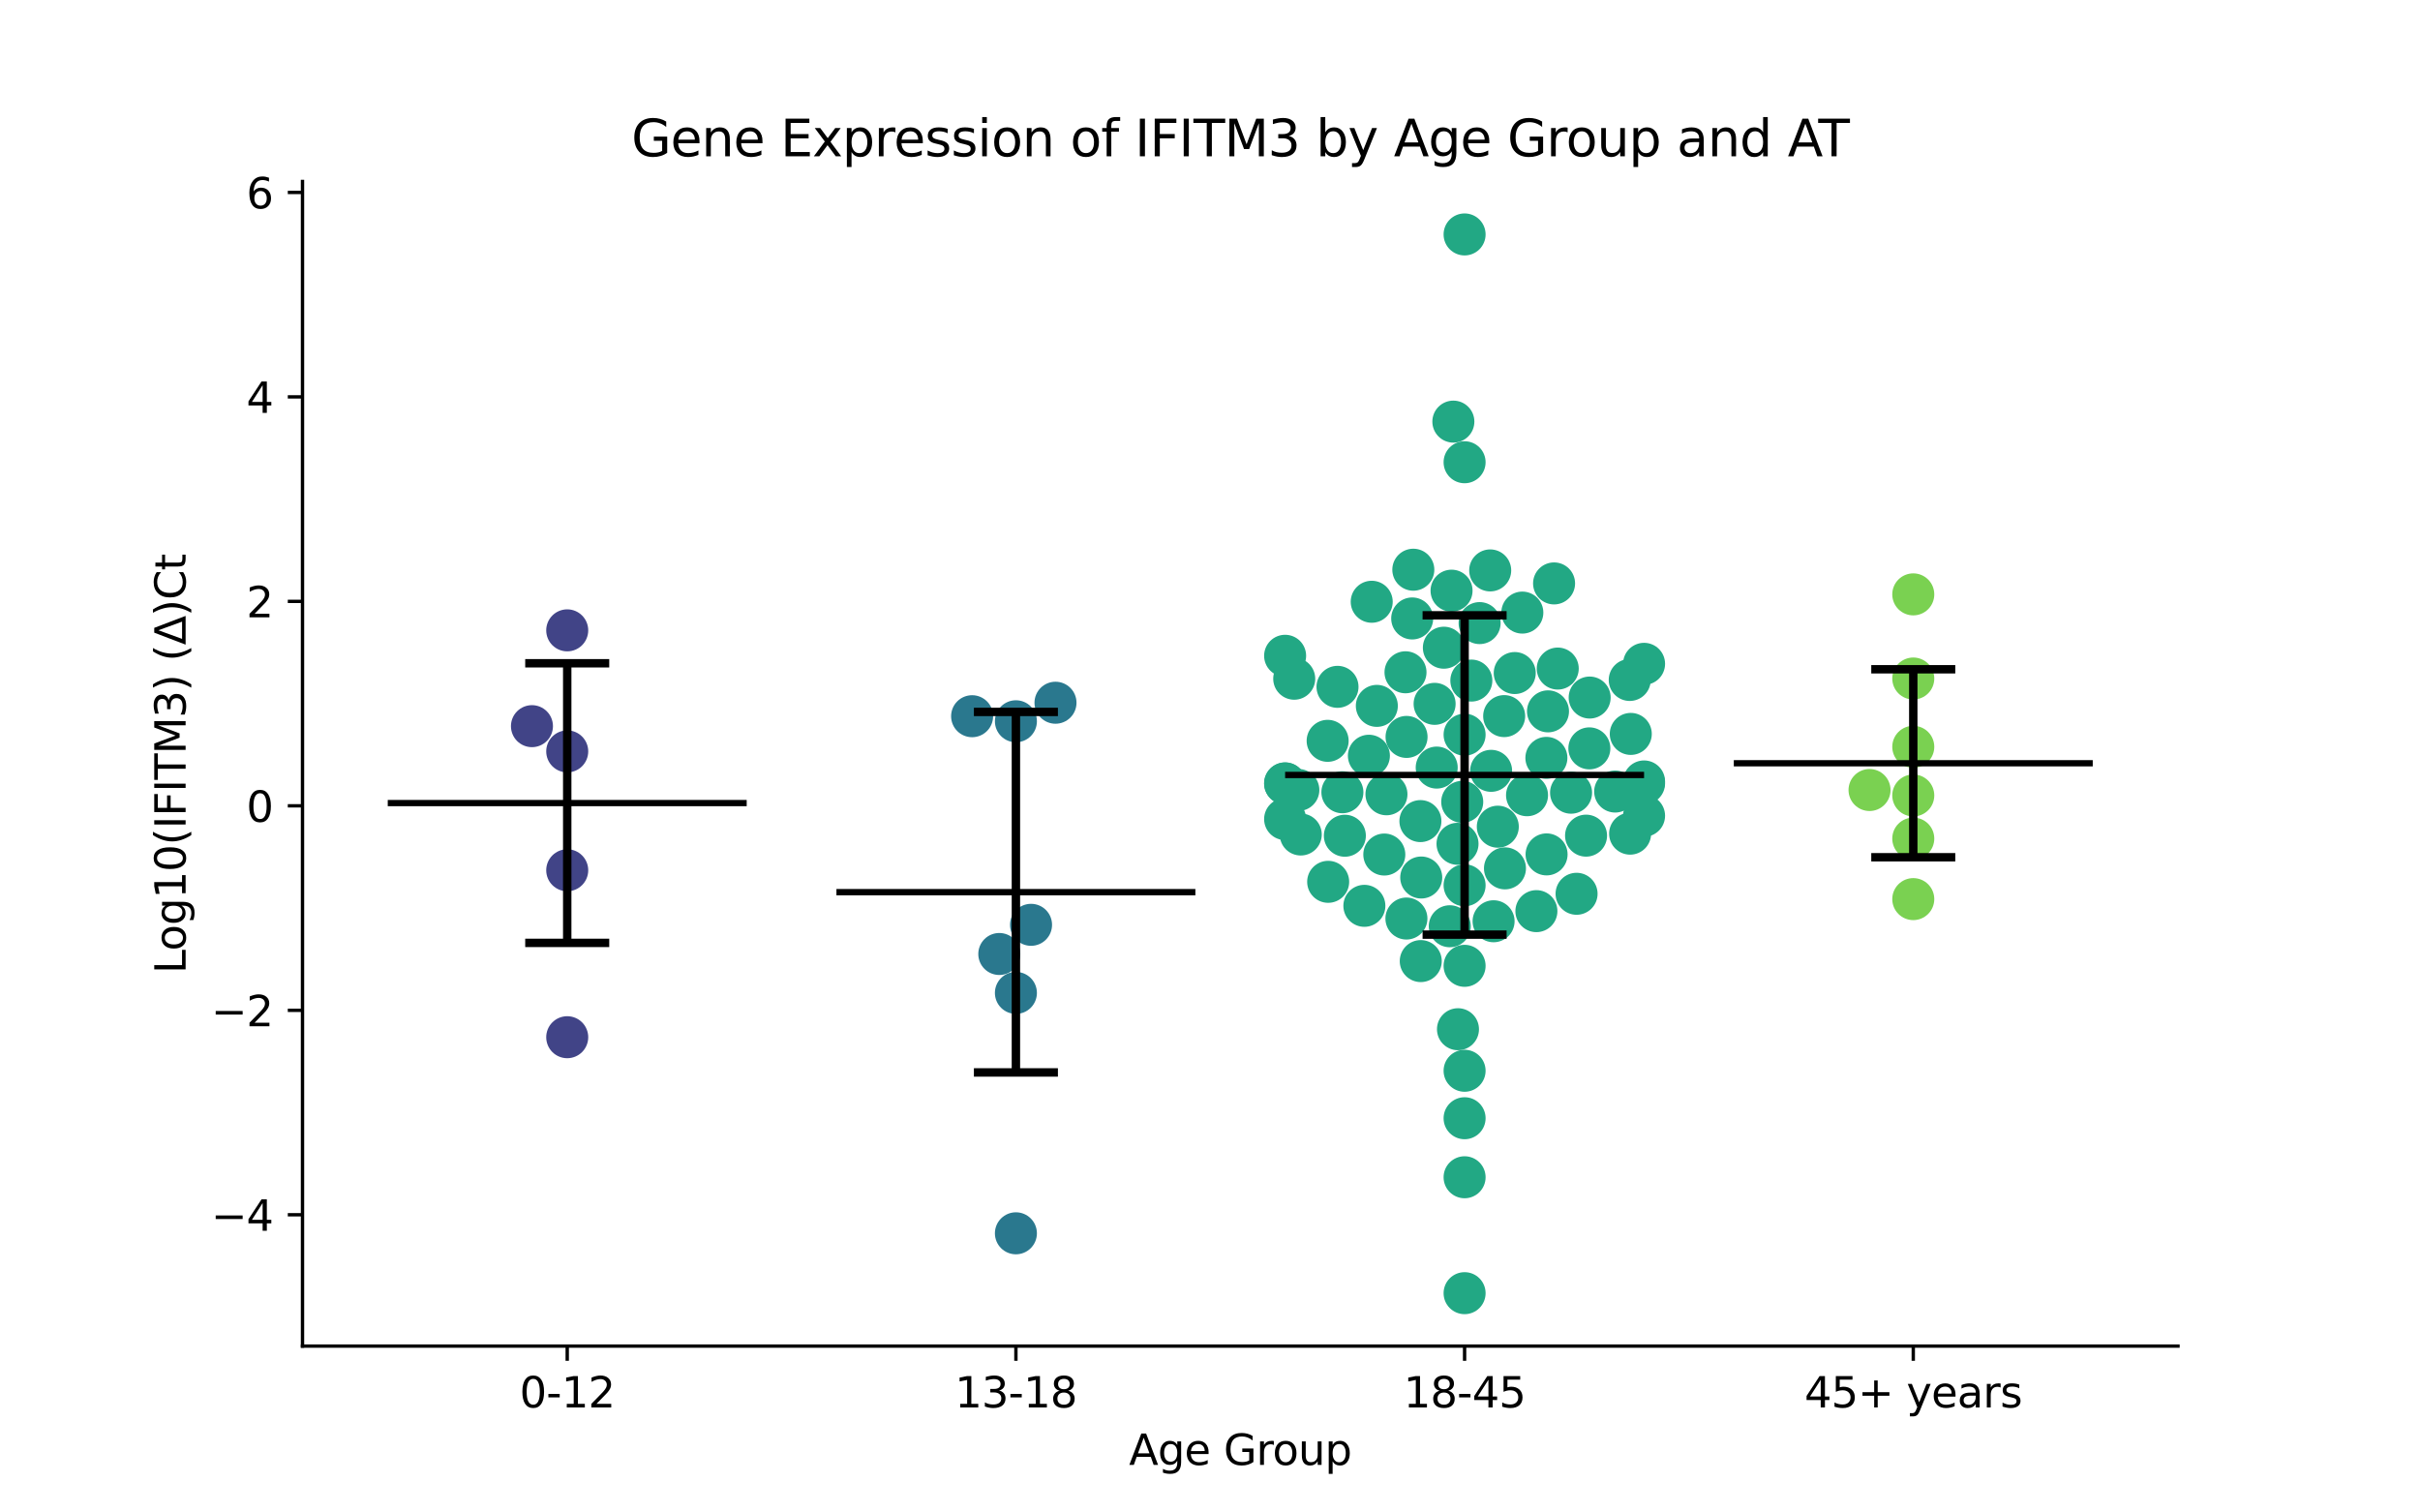 <?xml version="1.0" encoding="utf-8" standalone="no"?>
<!DOCTYPE svg PUBLIC "-//W3C//DTD SVG 1.1//EN"
  "http://www.w3.org/Graphics/SVG/1.1/DTD/svg11.dtd">
<svg xmlns:xlink="http://www.w3.org/1999/xlink" width="576pt" height="360pt" viewBox="0 0 576 360" xmlns="http://www.w3.org/2000/svg" version="1.1">
 <defs>
  <style type="text/css">*{stroke-linejoin: round; stroke-linecap: butt}</style>
 </defs>
 <g id="figure_1">
  <g id="patch_1">
   <path d="M 0 360 
L 576 360 
L 576 0 
L 0 0 
z
" style="fill: #ffffff"/>
  </g>
  <g id="axes_1">
   <g id="patch_2">
    <path d="M 72 320.4 
L 518.4 320.4 
L 518.4 43.2 
L 72 43.2 
z
" style="fill: #ffffff"/>
   </g>
   <g id="PathCollection_1">
    <defs>
     <path id="C0_0_d1c5f01321" d="M 0 5 
C 1.326 5 2.598 4.473 3.536 3.536 
C 4.473 2.598 5 1.326 5 -0 
C 5 -1.326 4.473 -2.598 3.536 -3.536 
C 2.598 -4.473 1.326 -5 0 -5 
C -1.326 -5 -2.598 -4.473 -3.536 -3.536 
C -4.473 -2.598 -5 -1.326 -5 0 
C -5 1.326 -4.473 2.598 -3.536 3.536 
C -2.598 4.473 -1.326 5 0 5 
z
"/>
    </defs>
    <g clip-path="url(#p85a3a0af0a)">
     <use xlink:href="#C0_0_d1c5f01321" x="135.009" y="150.036" style="fill: #414487"/>
    </g>
    <g clip-path="url(#p85a3a0af0a)">
     <use xlink:href="#C0_0_d1c5f01321" x="135.009" y="178.846" style="fill: #414487"/>
    </g>
    <g clip-path="url(#p85a3a0af0a)">
     <use xlink:href="#C0_0_d1c5f01321" x="126.614" y="172.84" style="fill: #414487"/>
    </g>
    <g clip-path="url(#p85a3a0af0a)">
     <use xlink:href="#C0_0_d1c5f01321" x="135.009" y="207.139" style="fill: #414487"/>
    </g>
    <g clip-path="url(#p85a3a0af0a)">
     <use xlink:href="#C0_0_d1c5f01321" x="135.009" y="246.876" style="fill: #414487"/>
    </g>
   </g>
   <g id="PathCollection_2">
    <defs>
     <path id="C1_0_62dac80d37" d="M 0 5 
C 1.326 5 2.598 4.473 3.536 3.536 
C 4.473 2.598 5 1.326 5 -0 
C 5 -1.326 4.473 -2.598 3.536 -3.536 
C 2.598 -4.473 1.326 -5 0 -5 
C -1.326 -5 -2.598 -4.473 -3.536 -3.536 
C -4.473 -2.598 -5 -1.326 -5 0 
C -5 1.326 -4.473 2.598 -3.536 3.536 
C -2.598 4.473 -1.326 5 0 5 
z
"/>
    </defs>
    <g clip-path="url(#p85a3a0af0a)">
     <use xlink:href="#C1_0_62dac80d37" x="231.379" y="170.472" style="fill: #2a788e"/>
    </g>
    <g clip-path="url(#p85a3a0af0a)">
     <use xlink:href="#C1_0_62dac80d37" x="241.803" y="293.55" style="fill: #2a788e"/>
    </g>
    <g clip-path="url(#p85a3a0af0a)">
     <use xlink:href="#C1_0_62dac80d37" x="245.406" y="220.125" style="fill: #2a788e"/>
    </g>
    <g clip-path="url(#p85a3a0af0a)">
     <use xlink:href="#C1_0_62dac80d37" x="237.85" y="227.068" style="fill: #2a788e"/>
    </g>
    <g clip-path="url(#p85a3a0af0a)">
     <use xlink:href="#C1_0_62dac80d37" x="241.803" y="236.332" style="fill: #2a788e"/>
    </g>
    <g clip-path="url(#p85a3a0af0a)">
     <use xlink:href="#C1_0_62dac80d37" x="241.803" y="171.676" style="fill: #2a788e"/>
    </g>
    <g clip-path="url(#p85a3a0af0a)">
     <use xlink:href="#C1_0_62dac80d37" x="251.226" y="167.264" style="fill: #2a788e"/>
    </g>
   </g>
   <g id="PathCollection_3">
    <defs>
     <path id="C2_0_bc8333e7a4" d="M 0 5 
C 1.326 5 2.598 4.473 3.536 3.536 
C 4.473 2.598 5 1.326 5 -0 
C 5 -1.326 4.473 -2.598 3.536 -3.536 
C 2.598 -4.473 1.326 -5 0 -5 
C -1.326 -5 -2.598 -4.473 -3.536 -3.536 
C -4.473 -2.598 -5 -1.326 -5 0 
C -5 1.326 -4.473 2.598 -3.536 3.536 
C -2.598 4.473 -1.326 5 0 5 
z
"/>
    </defs>
    <g clip-path="url(#p85a3a0af0a)">
     <use xlink:href="#C2_0_bc8333e7a4" x="369.895" y="138.864" style="fill: #22a884"/>
    </g>
    <g clip-path="url(#p85a3a0af0a)">
     <use xlink:href="#C2_0_bc8333e7a4" x="348.597" y="307.8" style="fill: #22a884"/>
    </g>
    <g clip-path="url(#p85a3a0af0a)">
     <use xlink:href="#C2_0_bc8333e7a4" x="305.879" y="186.454" style="fill: #22a884"/>
    </g>
    <g clip-path="url(#p85a3a0af0a)">
     <use xlink:href="#C2_0_bc8333e7a4" x="308.046" y="161.55" style="fill: #22a884"/>
    </g>
    <g clip-path="url(#p85a3a0af0a)">
     <use xlink:href="#C2_0_bc8333e7a4" x="348.597" y="55.8" style="fill: #22a884"/>
    </g>
    <g clip-path="url(#p85a3a0af0a)">
     <use xlink:href="#C2_0_bc8333e7a4" x="391.315" y="158.004" style="fill: #22a884"/>
    </g>
    <g clip-path="url(#p85a3a0af0a)">
     <use xlink:href="#C2_0_bc8333e7a4" x="327.709" y="168.011" style="fill: #22a884"/>
    </g>
    <g clip-path="url(#p85a3a0af0a)">
     <use xlink:href="#C2_0_bc8333e7a4" x="326.491" y="143.231" style="fill: #22a884"/>
    </g>
    <g clip-path="url(#p85a3a0af0a)">
     <use xlink:href="#C2_0_bc8333e7a4" x="348.597" y="110.024" style="fill: #22a884"/>
    </g>
    <g clip-path="url(#p85a3a0af0a)">
     <use xlink:href="#C2_0_bc8333e7a4" x="318.349" y="163.48" style="fill: #22a884"/>
    </g>
    <g clip-path="url(#p85a3a0af0a)">
     <use xlink:href="#C2_0_bc8333e7a4" x="305.879" y="194.959" style="fill: #22a884"/>
    </g>
    <g clip-path="url(#p85a3a0af0a)">
     <use xlink:href="#C2_0_bc8333e7a4" x="325.82" y="179.879" style="fill: #22a884"/>
    </g>
    <g clip-path="url(#p85a3a0af0a)">
     <use xlink:href="#C2_0_bc8333e7a4" x="343.664" y="154.166" style="fill: #22a884"/>
    </g>
    <g clip-path="url(#p85a3a0af0a)">
     <use xlink:href="#C2_0_bc8333e7a4" x="348.597" y="174.865" style="fill: #22a884"/>
    </g>
    <g clip-path="url(#p85a3a0af0a)">
     <use xlink:href="#C2_0_bc8333e7a4" x="348.597" y="254.862" style="fill: #22a884"/>
    </g>
    <g clip-path="url(#p85a3a0af0a)">
     <use xlink:href="#C2_0_bc8333e7a4" x="319.511" y="188.573" style="fill: #22a884"/>
    </g>
    <g clip-path="url(#p85a3a0af0a)">
     <use xlink:href="#C2_0_bc8333e7a4" x="378.294" y="178.126" style="fill: #22a884"/>
    </g>
    <g clip-path="url(#p85a3a0af0a)">
     <use xlink:href="#C2_0_bc8333e7a4" x="377.507" y="198.899" style="fill: #22a884"/>
    </g>
    <g clip-path="url(#p85a3a0af0a)">
     <use xlink:href="#C2_0_bc8333e7a4" x="336.127" y="147.204" style="fill: #22a884"/>
    </g>
    <g clip-path="url(#p85a3a0af0a)">
     <use xlink:href="#C2_0_bc8333e7a4" x="378.367" y="166.031" style="fill: #22a884"/>
    </g>
    <g clip-path="url(#p85a3a0af0a)">
     <use xlink:href="#C2_0_bc8333e7a4" x="363.459" y="189.279" style="fill: #22a884"/>
    </g>
    <g clip-path="url(#p85a3a0af0a)">
     <use xlink:href="#C2_0_bc8333e7a4" x="358.208" y="206.687" style="fill: #22a884"/>
    </g>
    <g clip-path="url(#p85a3a0af0a)">
     <use xlink:href="#C2_0_bc8333e7a4" x="329.999" y="189.053" style="fill: #22a884"/>
    </g>
    <g clip-path="url(#p85a3a0af0a)">
     <use xlink:href="#C2_0_bc8333e7a4" x="387.903" y="161.846" style="fill: #22a884"/>
    </g>
    <g clip-path="url(#p85a3a0af0a)">
     <use xlink:href="#C2_0_bc8333e7a4" x="356.503" y="196.769" style="fill: #22a884"/>
    </g>
    <g clip-path="url(#p85a3a0af0a)">
     <use xlink:href="#C2_0_bc8333e7a4" x="368.111" y="203.363" style="fill: #22a884"/>
    </g>
    <g clip-path="url(#p85a3a0af0a)">
     <use xlink:href="#C2_0_bc8333e7a4" x="341.461" y="167.529" style="fill: #22a884"/>
    </g>
    <g clip-path="url(#p85a3a0af0a)">
     <use xlink:href="#C2_0_bc8333e7a4" x="348.597" y="280.211" style="fill: #22a884"/>
    </g>
    <g clip-path="url(#p85a3a0af0a)">
     <use xlink:href="#C2_0_bc8333e7a4" x="370.768" y="159.13" style="fill: #22a884"/>
    </g>
    <g clip-path="url(#p85a3a0af0a)">
     <use xlink:href="#C2_0_bc8333e7a4" x="348.597" y="266.162" style="fill: #22a884"/>
    </g>
    <g clip-path="url(#p85a3a0af0a)">
     <use xlink:href="#C2_0_bc8333e7a4" x="360.533" y="160.196" style="fill: #22a884"/>
    </g>
    <g clip-path="url(#p85a3a0af0a)">
     <use xlink:href="#C2_0_bc8333e7a4" x="347.022" y="244.975" style="fill: #22a884"/>
    </g>
    <g clip-path="url(#p85a3a0af0a)">
     <use xlink:href="#C2_0_bc8333e7a4" x="368.066" y="180.388" style="fill: #22a884"/>
    </g>
    <g clip-path="url(#p85a3a0af0a)">
     <use xlink:href="#C2_0_bc8333e7a4" x="345.924" y="100.354" style="fill: #22a884"/>
    </g>
    <g clip-path="url(#p85a3a0af0a)">
     <use xlink:href="#C2_0_bc8333e7a4" x="348.597" y="229.885" style="fill: #22a884"/>
    </g>
    <g clip-path="url(#p85a3a0af0a)">
     <use xlink:href="#C2_0_bc8333e7a4" x="309.602" y="198.627" style="fill: #22a884"/>
    </g>
    <g clip-path="url(#p85a3a0af0a)">
     <use xlink:href="#C2_0_bc8333e7a4" x="368.449" y="169.316" style="fill: #22a884"/>
    </g>
    <g clip-path="url(#p85a3a0af0a)">
     <use xlink:href="#C2_0_bc8333e7a4" x="352.173" y="148.308" style="fill: #22a884"/>
    </g>
    <g clip-path="url(#p85a3a0af0a)">
     <use xlink:href="#C2_0_bc8333e7a4" x="345.493" y="140.593" style="fill: #22a884"/>
    </g>
    <g clip-path="url(#p85a3a0af0a)">
     <use xlink:href="#C2_0_bc8333e7a4" x="316.002" y="176.332" style="fill: #22a884"/>
    </g>
    <g clip-path="url(#p85a3a0af0a)">
     <use xlink:href="#C2_0_bc8333e7a4" x="354.692" y="135.77" style="fill: #22a884"/>
    </g>
    <g clip-path="url(#p85a3a0af0a)">
     <use xlink:href="#C2_0_bc8333e7a4" x="329.488" y="203.395" style="fill: #22a884"/>
    </g>
    <g clip-path="url(#p85a3a0af0a)">
     <use xlink:href="#C2_0_bc8333e7a4" x="384.436" y="188.403" style="fill: #22a884"/>
    </g>
    <g clip-path="url(#p85a3a0af0a)">
     <use xlink:href="#C2_0_bc8333e7a4" x="334.783" y="175.401" style="fill: #22a884"/>
    </g>
    <g clip-path="url(#p85a3a0af0a)">
     <use xlink:href="#C2_0_bc8333e7a4" x="305.879" y="156.089" style="fill: #22a884"/>
    </g>
    <g clip-path="url(#p85a3a0af0a)">
     <use xlink:href="#C2_0_bc8333e7a4" x="388.153" y="174.685" style="fill: #22a884"/>
    </g>
    <g clip-path="url(#p85a3a0af0a)">
     <use xlink:href="#C2_0_bc8333e7a4" x="324.743" y="215.605" style="fill: #22a884"/>
    </g>
    <g clip-path="url(#p85a3a0af0a)">
     <use xlink:href="#C2_0_bc8333e7a4" x="354.909" y="183.474" style="fill: #22a884"/>
    </g>
    <g clip-path="url(#p85a3a0af0a)">
     <use xlink:href="#C2_0_bc8333e7a4" x="362.34" y="145.808" style="fill: #22a884"/>
    </g>
    <g clip-path="url(#p85a3a0af0a)">
     <use xlink:href="#C2_0_bc8333e7a4" x="309.027" y="188.028" style="fill: #22a884"/>
    </g>
    <g clip-path="url(#p85a3a0af0a)">
     <use xlink:href="#C2_0_bc8333e7a4" x="336.393" y="135.604" style="fill: #22a884"/>
    </g>
    <g clip-path="url(#p85a3a0af0a)">
     <use xlink:href="#C2_0_bc8333e7a4" x="334.533" y="160.015" style="fill: #22a884"/>
    </g>
    <g clip-path="url(#p85a3a0af0a)">
     <use xlink:href="#C2_0_bc8333e7a4" x="348.034" y="190.857" style="fill: #22a884"/>
    </g>
    <g clip-path="url(#p85a3a0af0a)">
     <use xlink:href="#C2_0_bc8333e7a4" x="338.164" y="228.758" style="fill: #22a884"/>
    </g>
    <g clip-path="url(#p85a3a0af0a)">
     <use xlink:href="#C2_0_bc8333e7a4" x="341.96" y="182.7" style="fill: #22a884"/>
    </g>
    <g clip-path="url(#p85a3a0af0a)">
     <use xlink:href="#C2_0_bc8333e7a4" x="334.751" y="218.629" style="fill: #22a884"/>
    </g>
    <g clip-path="url(#p85a3a0af0a)">
     <use xlink:href="#C2_0_bc8333e7a4" x="345.072" y="220.465" style="fill: #22a884"/>
    </g>
    <g clip-path="url(#p85a3a0af0a)">
     <use xlink:href="#C2_0_bc8333e7a4" x="316.126" y="209.891" style="fill: #22a884"/>
    </g>
    <g clip-path="url(#p85a3a0af0a)">
     <use xlink:href="#C2_0_bc8333e7a4" x="320.098" y="198.921" style="fill: #22a884"/>
    </g>
    <g clip-path="url(#p85a3a0af0a)">
     <use xlink:href="#C2_0_bc8333e7a4" x="373.94" y="188.677" style="fill: #22a884"/>
    </g>
    <g clip-path="url(#p85a3a0af0a)">
     <use xlink:href="#C2_0_bc8333e7a4" x="355.498" y="219.277" style="fill: #22a884"/>
    </g>
    <g clip-path="url(#p85a3a0af0a)">
     <use xlink:href="#C2_0_bc8333e7a4" x="338.081" y="195.436" style="fill: #22a884"/>
    </g>
    <g clip-path="url(#p85a3a0af0a)">
     <use xlink:href="#C2_0_bc8333e7a4" x="348.597" y="210.714" style="fill: #22a884"/>
    </g>
    <g clip-path="url(#p85a3a0af0a)">
     <use xlink:href="#C2_0_bc8333e7a4" x="387.995" y="198.426" style="fill: #22a884"/>
    </g>
    <g clip-path="url(#p85a3a0af0a)">
     <use xlink:href="#C2_0_bc8333e7a4" x="350.203" y="161.99" style="fill: #22a884"/>
    </g>
    <g clip-path="url(#p85a3a0af0a)">
     <use xlink:href="#C2_0_bc8333e7a4" x="305.879" y="186.488" style="fill: #22a884"/>
    </g>
    <g clip-path="url(#p85a3a0af0a)">
     <use xlink:href="#C2_0_bc8333e7a4" x="365.689" y="216.869" style="fill: #22a884"/>
    </g>
    <g clip-path="url(#p85a3a0af0a)">
     <use xlink:href="#C2_0_bc8333e7a4" x="338.278" y="208.865" style="fill: #22a884"/>
    </g>
    <g clip-path="url(#p85a3a0af0a)">
     <use xlink:href="#C2_0_bc8333e7a4" x="375.251" y="212.738" style="fill: #22a884"/>
    </g>
    <g clip-path="url(#p85a3a0af0a)">
     <use xlink:href="#C2_0_bc8333e7a4" x="346.914" y="200.843" style="fill: #22a884"/>
    </g>
    <g clip-path="url(#p85a3a0af0a)">
     <use xlink:href="#C2_0_bc8333e7a4" x="391.315" y="186.469" style="fill: #22a884"/>
    </g>
    <g clip-path="url(#p85a3a0af0a)">
     <use xlink:href="#C2_0_bc8333e7a4" x="358.017" y="170.446" style="fill: #22a884"/>
    </g>
    <g clip-path="url(#p85a3a0af0a)">
     <use xlink:href="#C2_0_bc8333e7a4" x="391.315" y="186" style="fill: #22a884"/>
    </g>
    <g clip-path="url(#p85a3a0af0a)">
     <use xlink:href="#C2_0_bc8333e7a4" x="391.315" y="194.166" style="fill: #22a884"/>
    </g>
   </g>
   <g id="PathCollection_4">
    <defs>
     <path id="C3_0_ee75522b76" d="M 0 5 
C 1.326 5 2.598 4.473 3.536 3.536 
C 4.473 2.598 5 1.326 5 -0 
C 5 -1.326 4.473 -2.598 3.536 -3.536 
C 2.598 -4.473 1.326 -5 0 -5 
C -1.326 -5 -2.598 -4.473 -3.536 -3.536 
C -4.473 -2.598 -5 -1.326 -5 0 
C -5 1.326 -4.473 2.598 -3.536 3.536 
C -2.598 4.473 -1.326 5 0 5 
z
"/>
    </defs>
    <g clip-path="url(#p85a3a0af0a)">
     <use xlink:href="#C3_0_ee75522b76" x="455.391" y="141.472" style="fill: #7ad151"/>
    </g>
    <g clip-path="url(#p85a3a0af0a)">
     <use xlink:href="#C3_0_ee75522b76" x="455.391" y="199.599" style="fill: #7ad151"/>
    </g>
    <g clip-path="url(#p85a3a0af0a)">
     <use xlink:href="#C3_0_ee75522b76" x="444.979" y="188.04" style="fill: #7ad151"/>
    </g>
    <g clip-path="url(#p85a3a0af0a)">
     <use xlink:href="#C3_0_ee75522b76" x="455.391" y="161.5" style="fill: #7ad151"/>
    </g>
    <g clip-path="url(#p85a3a0af0a)">
     <use xlink:href="#C3_0_ee75522b76" x="455.391" y="177.756" style="fill: #7ad151"/>
    </g>
    <g clip-path="url(#p85a3a0af0a)">
     <use xlink:href="#C3_0_ee75522b76" x="455.391" y="189.332" style="fill: #7ad151"/>
    </g>
    <g clip-path="url(#p85a3a0af0a)">
     <use xlink:href="#C3_0_ee75522b76" x="455.391" y="214.006" style="fill: #7ad151"/>
    </g>
   </g>
   <g id="matplotlib.axis_1">
    <g id="xtick_1">
     <g id="line2d_1">
      <defs>
       <path id="mca9df2a136" d="M 0 0 
L 0 3.5 
" style="stroke: #000000; stroke-width: 0.8"/>
      </defs>
      <g>
       <use xlink:href="#mca9df2a136" x="135.009" y="320.4" style="stroke: #000000; stroke-width: 0.8"/>
      </g>
     </g>
     <g id="text_1">
      <!-- 0-12 -->
      <g transform="translate(123.661 334.998) scale(0.1 -0.1)">
       <defs>
        <path id="DejaVuSans-30" d="M 2034 4250 
Q 1547 4250 1301 3770 
Q 1056 3291 1056 2328 
Q 1056 1369 1301 889 
Q 1547 409 2034 409 
Q 2525 409 2770 889 
Q 3016 1369 3016 2328 
Q 3016 3291 2770 3770 
Q 2525 4250 2034 4250 
z
M 2034 4750 
Q 2819 4750 3233 4129 
Q 3647 3509 3647 2328 
Q 3647 1150 3233 529 
Q 2819 -91 2034 -91 
Q 1250 -91 836 529 
Q 422 1150 422 2328 
Q 422 3509 836 4129 
Q 1250 4750 2034 4750 
z
" transform="scale(0.016)"/>
        <path id="DejaVuSans-2d" d="M 313 2009 
L 1997 2009 
L 1997 1497 
L 313 1497 
L 313 2009 
z
" transform="scale(0.016)"/>
        <path id="DejaVuSans-31" d="M 794 531 
L 1825 531 
L 1825 4091 
L 703 3866 
L 703 4441 
L 1819 4666 
L 2450 4666 
L 2450 531 
L 3481 531 
L 3481 0 
L 794 0 
L 794 531 
z
" transform="scale(0.016)"/>
        <path id="DejaVuSans-32" d="M 1228 531 
L 3431 531 
L 3431 0 
L 469 0 
L 469 531 
Q 828 903 1448 1529 
Q 2069 2156 2228 2338 
Q 2531 2678 2651 2914 
Q 2772 3150 2772 3378 
Q 2772 3750 2511 3984 
Q 2250 4219 1831 4219 
Q 1534 4219 1204 4116 
Q 875 4013 500 3803 
L 500 4441 
Q 881 4594 1212 4672 
Q 1544 4750 1819 4750 
Q 2544 4750 2975 4387 
Q 3406 4025 3406 3419 
Q 3406 3131 3298 2873 
Q 3191 2616 2906 2266 
Q 2828 2175 2409 1742 
Q 1991 1309 1228 531 
z
" transform="scale(0.016)"/>
       </defs>
       <use xlink:href="#DejaVuSans-30"/>
       <use xlink:href="#DejaVuSans-2d" x="63.623"/>
       <use xlink:href="#DejaVuSans-31" x="99.707"/>
       <use xlink:href="#DejaVuSans-32" x="163.33"/>
      </g>
     </g>
    </g>
    <g id="xtick_2">
     <g id="line2d_2">
      <g>
       <use xlink:href="#mca9df2a136" x="241.803" y="320.4" style="stroke: #000000; stroke-width: 0.8"/>
      </g>
     </g>
     <g id="text_2">
      <!-- 13-18 -->
      <g transform="translate(227.274 334.998) scale(0.1 -0.1)">
       <defs>
        <path id="DejaVuSans-33" d="M 2597 2516 
Q 3050 2419 3304 2112 
Q 3559 1806 3559 1356 
Q 3559 666 3084 287 
Q 2609 -91 1734 -91 
Q 1441 -91 1130 -33 
Q 819 25 488 141 
L 488 750 
Q 750 597 1062 519 
Q 1375 441 1716 441 
Q 2309 441 2620 675 
Q 2931 909 2931 1356 
Q 2931 1769 2642 2001 
Q 2353 2234 1838 2234 
L 1294 2234 
L 1294 2753 
L 1863 2753 
Q 2328 2753 2575 2939 
Q 2822 3125 2822 3475 
Q 2822 3834 2567 4026 
Q 2313 4219 1838 4219 
Q 1578 4219 1281 4162 
Q 984 4106 628 3988 
L 628 4550 
Q 988 4650 1302 4700 
Q 1616 4750 1894 4750 
Q 2613 4750 3031 4423 
Q 3450 4097 3450 3541 
Q 3450 3153 3228 2886 
Q 3006 2619 2597 2516 
z
" transform="scale(0.016)"/>
        <path id="DejaVuSans-38" d="M 2034 2216 
Q 1584 2216 1326 1975 
Q 1069 1734 1069 1313 
Q 1069 891 1326 650 
Q 1584 409 2034 409 
Q 2484 409 2743 651 
Q 3003 894 3003 1313 
Q 3003 1734 2745 1975 
Q 2488 2216 2034 2216 
z
M 1403 2484 
Q 997 2584 770 2862 
Q 544 3141 544 3541 
Q 544 4100 942 4425 
Q 1341 4750 2034 4750 
Q 2731 4750 3128 4425 
Q 3525 4100 3525 3541 
Q 3525 3141 3298 2862 
Q 3072 2584 2669 2484 
Q 3125 2378 3379 2068 
Q 3634 1759 3634 1313 
Q 3634 634 3220 271 
Q 2806 -91 2034 -91 
Q 1263 -91 848 271 
Q 434 634 434 1313 
Q 434 1759 690 2068 
Q 947 2378 1403 2484 
z
M 1172 3481 
Q 1172 3119 1398 2916 
Q 1625 2713 2034 2713 
Q 2441 2713 2670 2916 
Q 2900 3119 2900 3481 
Q 2900 3844 2670 4047 
Q 2441 4250 2034 4250 
Q 1625 4250 1398 4047 
Q 1172 3844 1172 3481 
z
" transform="scale(0.016)"/>
       </defs>
       <use xlink:href="#DejaVuSans-31"/>
       <use xlink:href="#DejaVuSans-33" x="63.623"/>
       <use xlink:href="#DejaVuSans-2d" x="127.246"/>
       <use xlink:href="#DejaVuSans-31" x="163.33"/>
       <use xlink:href="#DejaVuSans-38" x="226.953"/>
      </g>
     </g>
    </g>
    <g id="xtick_3">
     <g id="line2d_3">
      <g>
       <use xlink:href="#mca9df2a136" x="348.597" y="320.4" style="stroke: #000000; stroke-width: 0.8"/>
      </g>
     </g>
     <g id="text_3">
      <!-- 18-45 -->
      <g transform="translate(334.068 334.998) scale(0.1 -0.1)">
       <defs>
        <path id="DejaVuSans-34" d="M 2419 4116 
L 825 1625 
L 2419 1625 
L 2419 4116 
z
M 2253 4666 
L 3047 4666 
L 3047 1625 
L 3713 1625 
L 3713 1100 
L 3047 1100 
L 3047 0 
L 2419 0 
L 2419 1100 
L 313 1100 
L 313 1709 
L 2253 4666 
z
" transform="scale(0.016)"/>
        <path id="DejaVuSans-35" d="M 691 4666 
L 3169 4666 
L 3169 4134 
L 1269 4134 
L 1269 2991 
Q 1406 3038 1543 3061 
Q 1681 3084 1819 3084 
Q 2600 3084 3056 2656 
Q 3513 2228 3513 1497 
Q 3513 744 3044 326 
Q 2575 -91 1722 -91 
Q 1428 -91 1123 -41 
Q 819 9 494 109 
L 494 744 
Q 775 591 1075 516 
Q 1375 441 1709 441 
Q 2250 441 2565 725 
Q 2881 1009 2881 1497 
Q 2881 1984 2565 2268 
Q 2250 2553 1709 2553 
Q 1456 2553 1204 2497 
Q 953 2441 691 2322 
L 691 4666 
z
" transform="scale(0.016)"/>
       </defs>
       <use xlink:href="#DejaVuSans-31"/>
       <use xlink:href="#DejaVuSans-38" x="63.623"/>
       <use xlink:href="#DejaVuSans-2d" x="127.246"/>
       <use xlink:href="#DejaVuSans-34" x="163.33"/>
       <use xlink:href="#DejaVuSans-35" x="226.953"/>
      </g>
     </g>
    </g>
    <g id="xtick_4">
     <g id="line2d_4">
      <g>
       <use xlink:href="#mca9df2a136" x="455.391" y="320.4" style="stroke: #000000; stroke-width: 0.8"/>
      </g>
     </g>
     <g id="text_4">
      <!-- 45+ years -->
      <g transform="translate(429.49 334.998) scale(0.1 -0.1)">
       <defs>
        <path id="DejaVuSans-2b" d="M 2944 4013 
L 2944 2272 
L 4684 2272 
L 4684 1741 
L 2944 1741 
L 2944 0 
L 2419 0 
L 2419 1741 
L 678 1741 
L 678 2272 
L 2419 2272 
L 2419 4013 
L 2944 4013 
z
" transform="scale(0.016)"/>
        <path id="DejaVuSans-20" transform="scale(0.016)"/>
        <path id="DejaVuSans-79" d="M 2059 -325 
Q 1816 -950 1584 -1140 
Q 1353 -1331 966 -1331 
L 506 -1331 
L 506 -850 
L 844 -850 
Q 1081 -850 1212 -737 
Q 1344 -625 1503 -206 
L 1606 56 
L 191 3500 
L 800 3500 
L 1894 763 
L 2988 3500 
L 3597 3500 
L 2059 -325 
z
" transform="scale(0.016)"/>
        <path id="DejaVuSans-65" d="M 3597 1894 
L 3597 1613 
L 953 1613 
Q 991 1019 1311 708 
Q 1631 397 2203 397 
Q 2534 397 2845 478 
Q 3156 559 3463 722 
L 3463 178 
Q 3153 47 2828 -22 
Q 2503 -91 2169 -91 
Q 1331 -91 842 396 
Q 353 884 353 1716 
Q 353 2575 817 3079 
Q 1281 3584 2069 3584 
Q 2775 3584 3186 3129 
Q 3597 2675 3597 1894 
z
M 3022 2063 
Q 3016 2534 2758 2815 
Q 2500 3097 2075 3097 
Q 1594 3097 1305 2825 
Q 1016 2553 972 2059 
L 3022 2063 
z
" transform="scale(0.016)"/>
        <path id="DejaVuSans-61" d="M 2194 1759 
Q 1497 1759 1228 1600 
Q 959 1441 959 1056 
Q 959 750 1161 570 
Q 1363 391 1709 391 
Q 2188 391 2477 730 
Q 2766 1069 2766 1631 
L 2766 1759 
L 2194 1759 
z
M 3341 1997 
L 3341 0 
L 2766 0 
L 2766 531 
Q 2569 213 2275 61 
Q 1981 -91 1556 -91 
Q 1019 -91 701 211 
Q 384 513 384 1019 
Q 384 1609 779 1909 
Q 1175 2209 1959 2209 
L 2766 2209 
L 2766 2266 
Q 2766 2663 2505 2880 
Q 2244 3097 1772 3097 
Q 1472 3097 1187 3025 
Q 903 2953 641 2809 
L 641 3341 
Q 956 3463 1253 3523 
Q 1550 3584 1831 3584 
Q 2591 3584 2966 3190 
Q 3341 2797 3341 1997 
z
" transform="scale(0.016)"/>
        <path id="DejaVuSans-72" d="M 2631 2963 
Q 2534 3019 2420 3045 
Q 2306 3072 2169 3072 
Q 1681 3072 1420 2755 
Q 1159 2438 1159 1844 
L 1159 0 
L 581 0 
L 581 3500 
L 1159 3500 
L 1159 2956 
Q 1341 3275 1631 3429 
Q 1922 3584 2338 3584 
Q 2397 3584 2469 3576 
Q 2541 3569 2628 3553 
L 2631 2963 
z
" transform="scale(0.016)"/>
        <path id="DejaVuSans-73" d="M 2834 3397 
L 2834 2853 
Q 2591 2978 2328 3040 
Q 2066 3103 1784 3103 
Q 1356 3103 1142 2972 
Q 928 2841 928 2578 
Q 928 2378 1081 2264 
Q 1234 2150 1697 2047 
L 1894 2003 
Q 2506 1872 2764 1633 
Q 3022 1394 3022 966 
Q 3022 478 2636 193 
Q 2250 -91 1575 -91 
Q 1294 -91 989 -36 
Q 684 19 347 128 
L 347 722 
Q 666 556 975 473 
Q 1284 391 1588 391 
Q 1994 391 2212 530 
Q 2431 669 2431 922 
Q 2431 1156 2273 1281 
Q 2116 1406 1581 1522 
L 1381 1569 
Q 847 1681 609 1914 
Q 372 2147 372 2553 
Q 372 3047 722 3315 
Q 1072 3584 1716 3584 
Q 2034 3584 2315 3537 
Q 2597 3491 2834 3397 
z
" transform="scale(0.016)"/>
       </defs>
       <use xlink:href="#DejaVuSans-34"/>
       <use xlink:href="#DejaVuSans-35" x="63.623"/>
       <use xlink:href="#DejaVuSans-2b" x="127.246"/>
       <use xlink:href="#DejaVuSans-20" x="211.035"/>
       <use xlink:href="#DejaVuSans-79" x="242.822"/>
       <use xlink:href="#DejaVuSans-65" x="302.002"/>
       <use xlink:href="#DejaVuSans-61" x="363.525"/>
       <use xlink:href="#DejaVuSans-72" x="424.805"/>
       <use xlink:href="#DejaVuSans-73" x="465.918"/>
      </g>
     </g>
    </g>
    <g id="text_5">
     <!-- Age Group -->
     <g transform="translate(268.72 348.677) scale(0.1 -0.1)">
      <defs>
       <path id="DejaVuSans-41" d="M 2188 4044 
L 1331 1722 
L 3047 1722 
L 2188 4044 
z
M 1831 4666 
L 2547 4666 
L 4325 0 
L 3669 0 
L 3244 1197 
L 1141 1197 
L 716 0 
L 50 0 
L 1831 4666 
z
" transform="scale(0.016)"/>
       <path id="DejaVuSans-67" d="M 2906 1791 
Q 2906 2416 2648 2759 
Q 2391 3103 1925 3103 
Q 1463 3103 1205 2759 
Q 947 2416 947 1791 
Q 947 1169 1205 825 
Q 1463 481 1925 481 
Q 2391 481 2648 825 
Q 2906 1169 2906 1791 
z
M 3481 434 
Q 3481 -459 3084 -895 
Q 2688 -1331 1869 -1331 
Q 1566 -1331 1297 -1286 
Q 1028 -1241 775 -1147 
L 775 -588 
Q 1028 -725 1275 -790 
Q 1522 -856 1778 -856 
Q 2344 -856 2625 -561 
Q 2906 -266 2906 331 
L 2906 616 
Q 2728 306 2450 153 
Q 2172 0 1784 0 
Q 1141 0 747 490 
Q 353 981 353 1791 
Q 353 2603 747 3093 
Q 1141 3584 1784 3584 
Q 2172 3584 2450 3431 
Q 2728 3278 2906 2969 
L 2906 3500 
L 3481 3500 
L 3481 434 
z
" transform="scale(0.016)"/>
       <path id="DejaVuSans-47" d="M 3809 666 
L 3809 1919 
L 2778 1919 
L 2778 2438 
L 4434 2438 
L 4434 434 
Q 4069 175 3628 42 
Q 3188 -91 2688 -91 
Q 1594 -91 976 548 
Q 359 1188 359 2328 
Q 359 3472 976 4111 
Q 1594 4750 2688 4750 
Q 3144 4750 3555 4637 
Q 3966 4525 4313 4306 
L 4313 3634 
Q 3963 3931 3569 4081 
Q 3175 4231 2741 4231 
Q 1884 4231 1454 3753 
Q 1025 3275 1025 2328 
Q 1025 1384 1454 906 
Q 1884 428 2741 428 
Q 3075 428 3337 486 
Q 3600 544 3809 666 
z
" transform="scale(0.016)"/>
       <path id="DejaVuSans-6f" d="M 1959 3097 
Q 1497 3097 1228 2736 
Q 959 2375 959 1747 
Q 959 1119 1226 758 
Q 1494 397 1959 397 
Q 2419 397 2687 759 
Q 2956 1122 2956 1747 
Q 2956 2369 2687 2733 
Q 2419 3097 1959 3097 
z
M 1959 3584 
Q 2709 3584 3137 3096 
Q 3566 2609 3566 1747 
Q 3566 888 3137 398 
Q 2709 -91 1959 -91 
Q 1206 -91 779 398 
Q 353 888 353 1747 
Q 353 2609 779 3096 
Q 1206 3584 1959 3584 
z
" transform="scale(0.016)"/>
       <path id="DejaVuSans-75" d="M 544 1381 
L 544 3500 
L 1119 3500 
L 1119 1403 
Q 1119 906 1312 657 
Q 1506 409 1894 409 
Q 2359 409 2629 706 
Q 2900 1003 2900 1516 
L 2900 3500 
L 3475 3500 
L 3475 0 
L 2900 0 
L 2900 538 
Q 2691 219 2414 64 
Q 2138 -91 1772 -91 
Q 1169 -91 856 284 
Q 544 659 544 1381 
z
M 1991 3584 
L 1991 3584 
z
" transform="scale(0.016)"/>
       <path id="DejaVuSans-70" d="M 1159 525 
L 1159 -1331 
L 581 -1331 
L 581 3500 
L 1159 3500 
L 1159 2969 
Q 1341 3281 1617 3432 
Q 1894 3584 2278 3584 
Q 2916 3584 3314 3078 
Q 3713 2572 3713 1747 
Q 3713 922 3314 415 
Q 2916 -91 2278 -91 
Q 1894 -91 1617 61 
Q 1341 213 1159 525 
z
M 3116 1747 
Q 3116 2381 2855 2742 
Q 2594 3103 2138 3103 
Q 1681 3103 1420 2742 
Q 1159 2381 1159 1747 
Q 1159 1113 1420 752 
Q 1681 391 2138 391 
Q 2594 391 2855 752 
Q 3116 1113 3116 1747 
z
" transform="scale(0.016)"/>
      </defs>
      <use xlink:href="#DejaVuSans-41"/>
      <use xlink:href="#DejaVuSans-67" x="68.408"/>
      <use xlink:href="#DejaVuSans-65" x="131.885"/>
      <use xlink:href="#DejaVuSans-20" x="193.408"/>
      <use xlink:href="#DejaVuSans-47" x="225.195"/>
      <use xlink:href="#DejaVuSans-72" x="302.686"/>
      <use xlink:href="#DejaVuSans-6f" x="341.549"/>
      <use xlink:href="#DejaVuSans-75" x="402.73"/>
      <use xlink:href="#DejaVuSans-70" x="466.109"/>
     </g>
    </g>
   </g>
   <g id="matplotlib.axis_2">
    <g id="ytick_1">
     <g id="line2d_5">
      <defs>
       <path id="m2e4926cc0f" d="M 0 0 
L -3.5 0 
" style="stroke: #000000; stroke-width: 0.8"/>
      </defs>
      <g>
       <use xlink:href="#m2e4926cc0f" x="72" y="289.139" style="stroke: #000000; stroke-width: 0.8"/>
      </g>
     </g>
     <g id="text_6">
      <!-- −4 -->
      <g transform="translate(50.258 292.938) scale(0.1 -0.1)">
       <defs>
        <path id="DejaVuSans-2212" d="M 678 2272 
L 4684 2272 
L 4684 1741 
L 678 1741 
L 678 2272 
z
" transform="scale(0.016)"/>
       </defs>
       <use xlink:href="#DejaVuSans-2212"/>
       <use xlink:href="#DejaVuSans-34" x="83.789"/>
      </g>
     </g>
    </g>
    <g id="ytick_2">
     <g id="line2d_6">
      <g>
       <use xlink:href="#m2e4926cc0f" x="72" y="240.472" style="stroke: #000000; stroke-width: 0.8"/>
      </g>
     </g>
     <g id="text_7">
      <!-- −2 -->
      <g transform="translate(50.258 244.271) scale(0.1 -0.1)">
       <use xlink:href="#DejaVuSans-2212"/>
       <use xlink:href="#DejaVuSans-32" x="83.789"/>
      </g>
     </g>
    </g>
    <g id="ytick_3">
     <g id="line2d_7">
      <g>
       <use xlink:href="#m2e4926cc0f" x="72" y="191.804" style="stroke: #000000; stroke-width: 0.8"/>
      </g>
     </g>
     <g id="text_8">
      <!-- 0 -->
      <g transform="translate(58.638 195.604) scale(0.1 -0.1)">
       <use xlink:href="#DejaVuSans-30"/>
      </g>
     </g>
    </g>
    <g id="ytick_4">
     <g id="line2d_8">
      <g>
       <use xlink:href="#m2e4926cc0f" x="72" y="143.137" style="stroke: #000000; stroke-width: 0.8"/>
      </g>
     </g>
     <g id="text_9">
      <!-- 2 -->
      <g transform="translate(58.638 146.936) scale(0.1 -0.1)">
       <use xlink:href="#DejaVuSans-32"/>
      </g>
     </g>
    </g>
    <g id="ytick_5">
     <g id="line2d_9">
      <g>
       <use xlink:href="#m2e4926cc0f" x="72" y="94.47" style="stroke: #000000; stroke-width: 0.8"/>
      </g>
     </g>
     <g id="text_10">
      <!-- 4 -->
      <g transform="translate(58.638 98.269) scale(0.1 -0.1)">
       <use xlink:href="#DejaVuSans-34"/>
      </g>
     </g>
    </g>
    <g id="ytick_6">
     <g id="line2d_10">
      <g>
       <use xlink:href="#m2e4926cc0f" x="72" y="45.802" style="stroke: #000000; stroke-width: 0.8"/>
      </g>
     </g>
     <g id="text_11">
      <!-- 6 -->
      <g transform="translate(58.638 49.602) scale(0.1 -0.1)">
       <defs>
        <path id="DejaVuSans-36" d="M 2113 2584 
Q 1688 2584 1439 2293 
Q 1191 2003 1191 1497 
Q 1191 994 1439 701 
Q 1688 409 2113 409 
Q 2538 409 2786 701 
Q 3034 994 3034 1497 
Q 3034 2003 2786 2293 
Q 2538 2584 2113 2584 
z
M 3366 4563 
L 3366 3988 
Q 3128 4100 2886 4159 
Q 2644 4219 2406 4219 
Q 1781 4219 1451 3797 
Q 1122 3375 1075 2522 
Q 1259 2794 1537 2939 
Q 1816 3084 2150 3084 
Q 2853 3084 3261 2657 
Q 3669 2231 3669 1497 
Q 3669 778 3244 343 
Q 2819 -91 2113 -91 
Q 1303 -91 875 529 
Q 447 1150 447 2328 
Q 447 3434 972 4092 
Q 1497 4750 2381 4750 
Q 2619 4750 2861 4703 
Q 3103 4656 3366 4563 
z
" transform="scale(0.016)"/>
       </defs>
       <use xlink:href="#DejaVuSans-36"/>
      </g>
     </g>
    </g>
    <g id="text_12">
     <!-- Log10(IFITM3) (Δ)Ct -->
     <g transform="translate(44.178 231.734) rotate(-90) scale(0.1 -0.1)">
      <defs>
       <path id="DejaVuSans-4c" d="M 628 4666 
L 1259 4666 
L 1259 531 
L 3531 531 
L 3531 0 
L 628 0 
L 628 4666 
z
" transform="scale(0.016)"/>
       <path id="DejaVuSans-28" d="M 1984 4856 
Q 1566 4138 1362 3434 
Q 1159 2731 1159 2009 
Q 1159 1288 1364 580 
Q 1569 -128 1984 -844 
L 1484 -844 
Q 1016 -109 783 600 
Q 550 1309 550 2009 
Q 550 2706 781 3412 
Q 1013 4119 1484 4856 
L 1984 4856 
z
" transform="scale(0.016)"/>
       <path id="DejaVuSans-49" d="M 628 4666 
L 1259 4666 
L 1259 0 
L 628 0 
L 628 4666 
z
" transform="scale(0.016)"/>
       <path id="DejaVuSans-46" d="M 628 4666 
L 3309 4666 
L 3309 4134 
L 1259 4134 
L 1259 2759 
L 3109 2759 
L 3109 2228 
L 1259 2228 
L 1259 0 
L 628 0 
L 628 4666 
z
" transform="scale(0.016)"/>
       <path id="DejaVuSans-54" d="M -19 4666 
L 3928 4666 
L 3928 4134 
L 2272 4134 
L 2272 0 
L 1638 0 
L 1638 4134 
L -19 4134 
L -19 4666 
z
" transform="scale(0.016)"/>
       <path id="DejaVuSans-4d" d="M 628 4666 
L 1569 4666 
L 2759 1491 
L 3956 4666 
L 4897 4666 
L 4897 0 
L 4281 0 
L 4281 4097 
L 3078 897 
L 2444 897 
L 1241 4097 
L 1241 0 
L 628 0 
L 628 4666 
z
" transform="scale(0.016)"/>
       <path id="DejaVuSans-29" d="M 513 4856 
L 1013 4856 
Q 1481 4119 1714 3412 
Q 1947 2706 1947 2009 
Q 1947 1309 1714 600 
Q 1481 -109 1013 -844 
L 513 -844 
Q 928 -128 1133 580 
Q 1338 1288 1338 2009 
Q 1338 2731 1133 3434 
Q 928 4138 513 4856 
z
" transform="scale(0.016)"/>
       <path id="DejaVuSans-394" d="M 2188 4044 
L 906 525 
L 3472 525 
L 2188 4044 
z
M 50 0 
L 1831 4666 
L 2547 4666 
L 4325 0 
L 50 0 
z
" transform="scale(0.016)"/>
       <path id="DejaVuSans-43" d="M 4122 4306 
L 4122 3641 
Q 3803 3938 3442 4084 
Q 3081 4231 2675 4231 
Q 1875 4231 1450 3742 
Q 1025 3253 1025 2328 
Q 1025 1406 1450 917 
Q 1875 428 2675 428 
Q 3081 428 3442 575 
Q 3803 722 4122 1019 
L 4122 359 
Q 3791 134 3420 21 
Q 3050 -91 2638 -91 
Q 1578 -91 968 557 
Q 359 1206 359 2328 
Q 359 3453 968 4101 
Q 1578 4750 2638 4750 
Q 3056 4750 3426 4639 
Q 3797 4528 4122 4306 
z
" transform="scale(0.016)"/>
       <path id="DejaVuSans-74" d="M 1172 4494 
L 1172 3500 
L 2356 3500 
L 2356 3053 
L 1172 3053 
L 1172 1153 
Q 1172 725 1289 603 
Q 1406 481 1766 481 
L 2356 481 
L 2356 0 
L 1766 0 
Q 1100 0 847 248 
Q 594 497 594 1153 
L 594 3053 
L 172 3053 
L 172 3500 
L 594 3500 
L 594 4494 
L 1172 4494 
z
" transform="scale(0.016)"/>
      </defs>
      <use xlink:href="#DejaVuSans-4c"/>
      <use xlink:href="#DejaVuSans-6f" x="53.963"/>
      <use xlink:href="#DejaVuSans-67" x="115.145"/>
      <use xlink:href="#DejaVuSans-31" x="178.621"/>
      <use xlink:href="#DejaVuSans-30" x="242.244"/>
      <use xlink:href="#DejaVuSans-28" x="305.867"/>
      <use xlink:href="#DejaVuSans-49" x="344.881"/>
      <use xlink:href="#DejaVuSans-46" x="374.373"/>
      <use xlink:href="#DejaVuSans-49" x="431.893"/>
      <use xlink:href="#DejaVuSans-54" x="461.385"/>
      <use xlink:href="#DejaVuSans-4d" x="522.469"/>
      <use xlink:href="#DejaVuSans-33" x="608.748"/>
      <use xlink:href="#DejaVuSans-29" x="672.371"/>
      <use xlink:href="#DejaVuSans-20" x="711.385"/>
      <use xlink:href="#DejaVuSans-28" x="743.172"/>
      <use xlink:href="#DejaVuSans-394" x="782.186"/>
      <use xlink:href="#DejaVuSans-29" x="850.594"/>
      <use xlink:href="#DejaVuSans-43" x="889.607"/>
      <use xlink:href="#DejaVuSans-74" x="959.432"/>
     </g>
    </g>
   </g>
   <g id="LineCollection_1">
    <path d="M 135.009 224.428 
L 135.009 157.867 
" clip-path="url(#p85a3a0af0a)" style="fill: none; stroke: #000000; stroke-width: 2"/>
   </g>
   <g id="line2d_11">
    <defs>
     <path id="maa3a0af3f7" d="M 10 0 
L -10 -0 
" style="stroke: #000000; stroke-width: 2"/>
    </defs>
    <g clip-path="url(#p85a3a0af0a)">
     <use xlink:href="#maa3a0af3f7" x="135.009" y="224.428" style="stroke: #000000; stroke-width: 2"/>
    </g>
   </g>
   <g id="line2d_12">
    <g clip-path="url(#p85a3a0af0a)">
     <use xlink:href="#maa3a0af3f7" x="135.009" y="157.867" style="stroke: #000000; stroke-width: 2"/>
    </g>
   </g>
   <g id="LineCollection_2">
    <path d="M 92.291 191.148 
L 177.726 191.148 
" clip-path="url(#p85a3a0af0a)" style="fill: none; stroke: #000000; stroke-width: 1.5"/>
   </g>
   <g id="LineCollection_3">
    <path d="M 241.803 255.262 
L 241.803 169.449 
" clip-path="url(#p85a3a0af0a)" style="fill: none; stroke: #000000; stroke-width: 2"/>
   </g>
   <g id="line2d_13">
    <g clip-path="url(#p85a3a0af0a)">
     <use xlink:href="#maa3a0af3f7" x="241.803" y="255.262" style="stroke: #000000; stroke-width: 2"/>
    </g>
   </g>
   <g id="line2d_14">
    <g clip-path="url(#p85a3a0af0a)">
     <use xlink:href="#maa3a0af3f7" x="241.803" y="169.449" style="stroke: #000000; stroke-width: 2"/>
    </g>
   </g>
   <g id="LineCollection_4">
    <path d="M 199.085 212.355 
L 284.521 212.355 
" clip-path="url(#p85a3a0af0a)" style="fill: none; stroke: #000000; stroke-width: 1.5"/>
   </g>
   <g id="LineCollection_5">
    <path d="M 348.597 222.454 
L 348.597 146.457 
" clip-path="url(#p85a3a0af0a)" style="fill: none; stroke: #000000; stroke-width: 2"/>
   </g>
   <g id="line2d_15">
    <g clip-path="url(#p85a3a0af0a)">
     <use xlink:href="#maa3a0af3f7" x="348.597" y="222.454" style="stroke: #000000; stroke-width: 2"/>
    </g>
   </g>
   <g id="line2d_16">
    <g clip-path="url(#p85a3a0af0a)">
     <use xlink:href="#maa3a0af3f7" x="348.597" y="146.457" style="stroke: #000000; stroke-width: 2"/>
    </g>
   </g>
   <g id="LineCollection_6">
    <path d="M 305.879 184.455 
L 391.315 184.455 
" clip-path="url(#p85a3a0af0a)" style="fill: none; stroke: #000000; stroke-width: 1.5"/>
   </g>
   <g id="LineCollection_7">
    <path d="M 455.391 204.047 
L 455.391 159.298 
" clip-path="url(#p85a3a0af0a)" style="fill: none; stroke: #000000; stroke-width: 2"/>
   </g>
   <g id="line2d_17">
    <g clip-path="url(#p85a3a0af0a)">
     <use xlink:href="#maa3a0af3f7" x="455.391" y="204.047" style="stroke: #000000; stroke-width: 2"/>
    </g>
   </g>
   <g id="line2d_18">
    <g clip-path="url(#p85a3a0af0a)">
     <use xlink:href="#maa3a0af3f7" x="455.391" y="159.298" style="stroke: #000000; stroke-width: 2"/>
    </g>
   </g>
   <g id="LineCollection_8">
    <path d="M 412.674 181.672 
L 498.109 181.672 
" clip-path="url(#p85a3a0af0a)" style="fill: none; stroke: #000000; stroke-width: 1.5"/>
   </g>
   <g id="patch_3">
    <path d="M 72 320.4 
L 72 43.2 
" style="fill: none; stroke: #000000; stroke-width: 0.8; stroke-linejoin: miter; stroke-linecap: square"/>
   </g>
   <g id="patch_4">
    <path d="M 72 320.4 
L 518.4 320.4 
" style="fill: none; stroke: #000000; stroke-width: 0.8; stroke-linejoin: miter; stroke-linecap: square"/>
   </g>
   <g id="text_13">
    <!-- Gene Expression of IFITM3 by Age Group and AT -->
    <g transform="translate(150.288 37.2) scale(0.12 -0.12)">
     <defs>
      <path id="DejaVuSans-6e" d="M 3513 2113 
L 3513 0 
L 2938 0 
L 2938 2094 
Q 2938 2591 2744 2837 
Q 2550 3084 2163 3084 
Q 1697 3084 1428 2787 
Q 1159 2491 1159 1978 
L 1159 0 
L 581 0 
L 581 3500 
L 1159 3500 
L 1159 2956 
Q 1366 3272 1645 3428 
Q 1925 3584 2291 3584 
Q 2894 3584 3203 3211 
Q 3513 2838 3513 2113 
z
" transform="scale(0.016)"/>
      <path id="DejaVuSans-45" d="M 628 4666 
L 3578 4666 
L 3578 4134 
L 1259 4134 
L 1259 2753 
L 3481 2753 
L 3481 2222 
L 1259 2222 
L 1259 531 
L 3634 531 
L 3634 0 
L 628 0 
L 628 4666 
z
" transform="scale(0.016)"/>
      <path id="DejaVuSans-78" d="M 3513 3500 
L 2247 1797 
L 3578 0 
L 2900 0 
L 1881 1375 
L 863 0 
L 184 0 
L 1544 1831 
L 300 3500 
L 978 3500 
L 1906 2253 
L 2834 3500 
L 3513 3500 
z
" transform="scale(0.016)"/>
      <path id="DejaVuSans-69" d="M 603 3500 
L 1178 3500 
L 1178 0 
L 603 0 
L 603 3500 
z
M 603 4863 
L 1178 4863 
L 1178 4134 
L 603 4134 
L 603 4863 
z
" transform="scale(0.016)"/>
      <path id="DejaVuSans-66" d="M 2375 4863 
L 2375 4384 
L 1825 4384 
Q 1516 4384 1395 4259 
Q 1275 4134 1275 3809 
L 1275 3500 
L 2222 3500 
L 2222 3053 
L 1275 3053 
L 1275 0 
L 697 0 
L 697 3053 
L 147 3053 
L 147 3500 
L 697 3500 
L 697 3744 
Q 697 4328 969 4595 
Q 1241 4863 1831 4863 
L 2375 4863 
z
" transform="scale(0.016)"/>
      <path id="DejaVuSans-62" d="M 3116 1747 
Q 3116 2381 2855 2742 
Q 2594 3103 2138 3103 
Q 1681 3103 1420 2742 
Q 1159 2381 1159 1747 
Q 1159 1113 1420 752 
Q 1681 391 2138 391 
Q 2594 391 2855 752 
Q 3116 1113 3116 1747 
z
M 1159 2969 
Q 1341 3281 1617 3432 
Q 1894 3584 2278 3584 
Q 2916 3584 3314 3078 
Q 3713 2572 3713 1747 
Q 3713 922 3314 415 
Q 2916 -91 2278 -91 
Q 1894 -91 1617 61 
Q 1341 213 1159 525 
L 1159 0 
L 581 0 
L 581 4863 
L 1159 4863 
L 1159 2969 
z
" transform="scale(0.016)"/>
      <path id="DejaVuSans-64" d="M 2906 2969 
L 2906 4863 
L 3481 4863 
L 3481 0 
L 2906 0 
L 2906 525 
Q 2725 213 2448 61 
Q 2172 -91 1784 -91 
Q 1150 -91 751 415 
Q 353 922 353 1747 
Q 353 2572 751 3078 
Q 1150 3584 1784 3584 
Q 2172 3584 2448 3432 
Q 2725 3281 2906 2969 
z
M 947 1747 
Q 947 1113 1208 752 
Q 1469 391 1925 391 
Q 2381 391 2643 752 
Q 2906 1113 2906 1747 
Q 2906 2381 2643 2742 
Q 2381 3103 1925 3103 
Q 1469 3103 1208 2742 
Q 947 2381 947 1747 
z
" transform="scale(0.016)"/>
     </defs>
     <use xlink:href="#DejaVuSans-47"/>
     <use xlink:href="#DejaVuSans-65" x="77.49"/>
     <use xlink:href="#DejaVuSans-6e" x="139.014"/>
     <use xlink:href="#DejaVuSans-65" x="202.393"/>
     <use xlink:href="#DejaVuSans-20" x="263.916"/>
     <use xlink:href="#DejaVuSans-45" x="295.703"/>
     <use xlink:href="#DejaVuSans-78" x="358.887"/>
     <use xlink:href="#DejaVuSans-70" x="418.066"/>
     <use xlink:href="#DejaVuSans-72" x="481.543"/>
     <use xlink:href="#DejaVuSans-65" x="520.406"/>
     <use xlink:href="#DejaVuSans-73" x="581.93"/>
     <use xlink:href="#DejaVuSans-73" x="634.029"/>
     <use xlink:href="#DejaVuSans-69" x="686.129"/>
     <use xlink:href="#DejaVuSans-6f" x="713.912"/>
     <use xlink:href="#DejaVuSans-6e" x="775.094"/>
     <use xlink:href="#DejaVuSans-20" x="838.473"/>
     <use xlink:href="#DejaVuSans-6f" x="870.26"/>
     <use xlink:href="#DejaVuSans-66" x="931.441"/>
     <use xlink:href="#DejaVuSans-20" x="966.646"/>
     <use xlink:href="#DejaVuSans-49" x="998.434"/>
     <use xlink:href="#DejaVuSans-46" x="1027.926"/>
     <use xlink:href="#DejaVuSans-49" x="1085.445"/>
     <use xlink:href="#DejaVuSans-54" x="1114.938"/>
     <use xlink:href="#DejaVuSans-4d" x="1176.021"/>
     <use xlink:href="#DejaVuSans-33" x="1262.301"/>
     <use xlink:href="#DejaVuSans-20" x="1325.924"/>
     <use xlink:href="#DejaVuSans-62" x="1357.711"/>
     <use xlink:href="#DejaVuSans-79" x="1421.188"/>
     <use xlink:href="#DejaVuSans-20" x="1480.367"/>
     <use xlink:href="#DejaVuSans-41" x="1512.154"/>
     <use xlink:href="#DejaVuSans-67" x="1580.562"/>
     <use xlink:href="#DejaVuSans-65" x="1644.039"/>
     <use xlink:href="#DejaVuSans-20" x="1705.562"/>
     <use xlink:href="#DejaVuSans-47" x="1737.35"/>
     <use xlink:href="#DejaVuSans-72" x="1814.84"/>
     <use xlink:href="#DejaVuSans-6f" x="1853.703"/>
     <use xlink:href="#DejaVuSans-75" x="1914.885"/>
     <use xlink:href="#DejaVuSans-70" x="1978.264"/>
     <use xlink:href="#DejaVuSans-20" x="2041.74"/>
     <use xlink:href="#DejaVuSans-61" x="2073.527"/>
     <use xlink:href="#DejaVuSans-6e" x="2134.807"/>
     <use xlink:href="#DejaVuSans-64" x="2198.186"/>
     <use xlink:href="#DejaVuSans-20" x="2261.662"/>
     <use xlink:href="#DejaVuSans-41" x="2293.449"/>
     <use xlink:href="#DejaVuSans-54" x="2354.107"/>
    </g>
   </g>
  </g>
 </g>
 <defs>
  <clipPath id="p85a3a0af0a">
   <rect x="72" y="43.2" width="446.4" height="277.2"/>
  </clipPath>
 </defs>
</svg>

